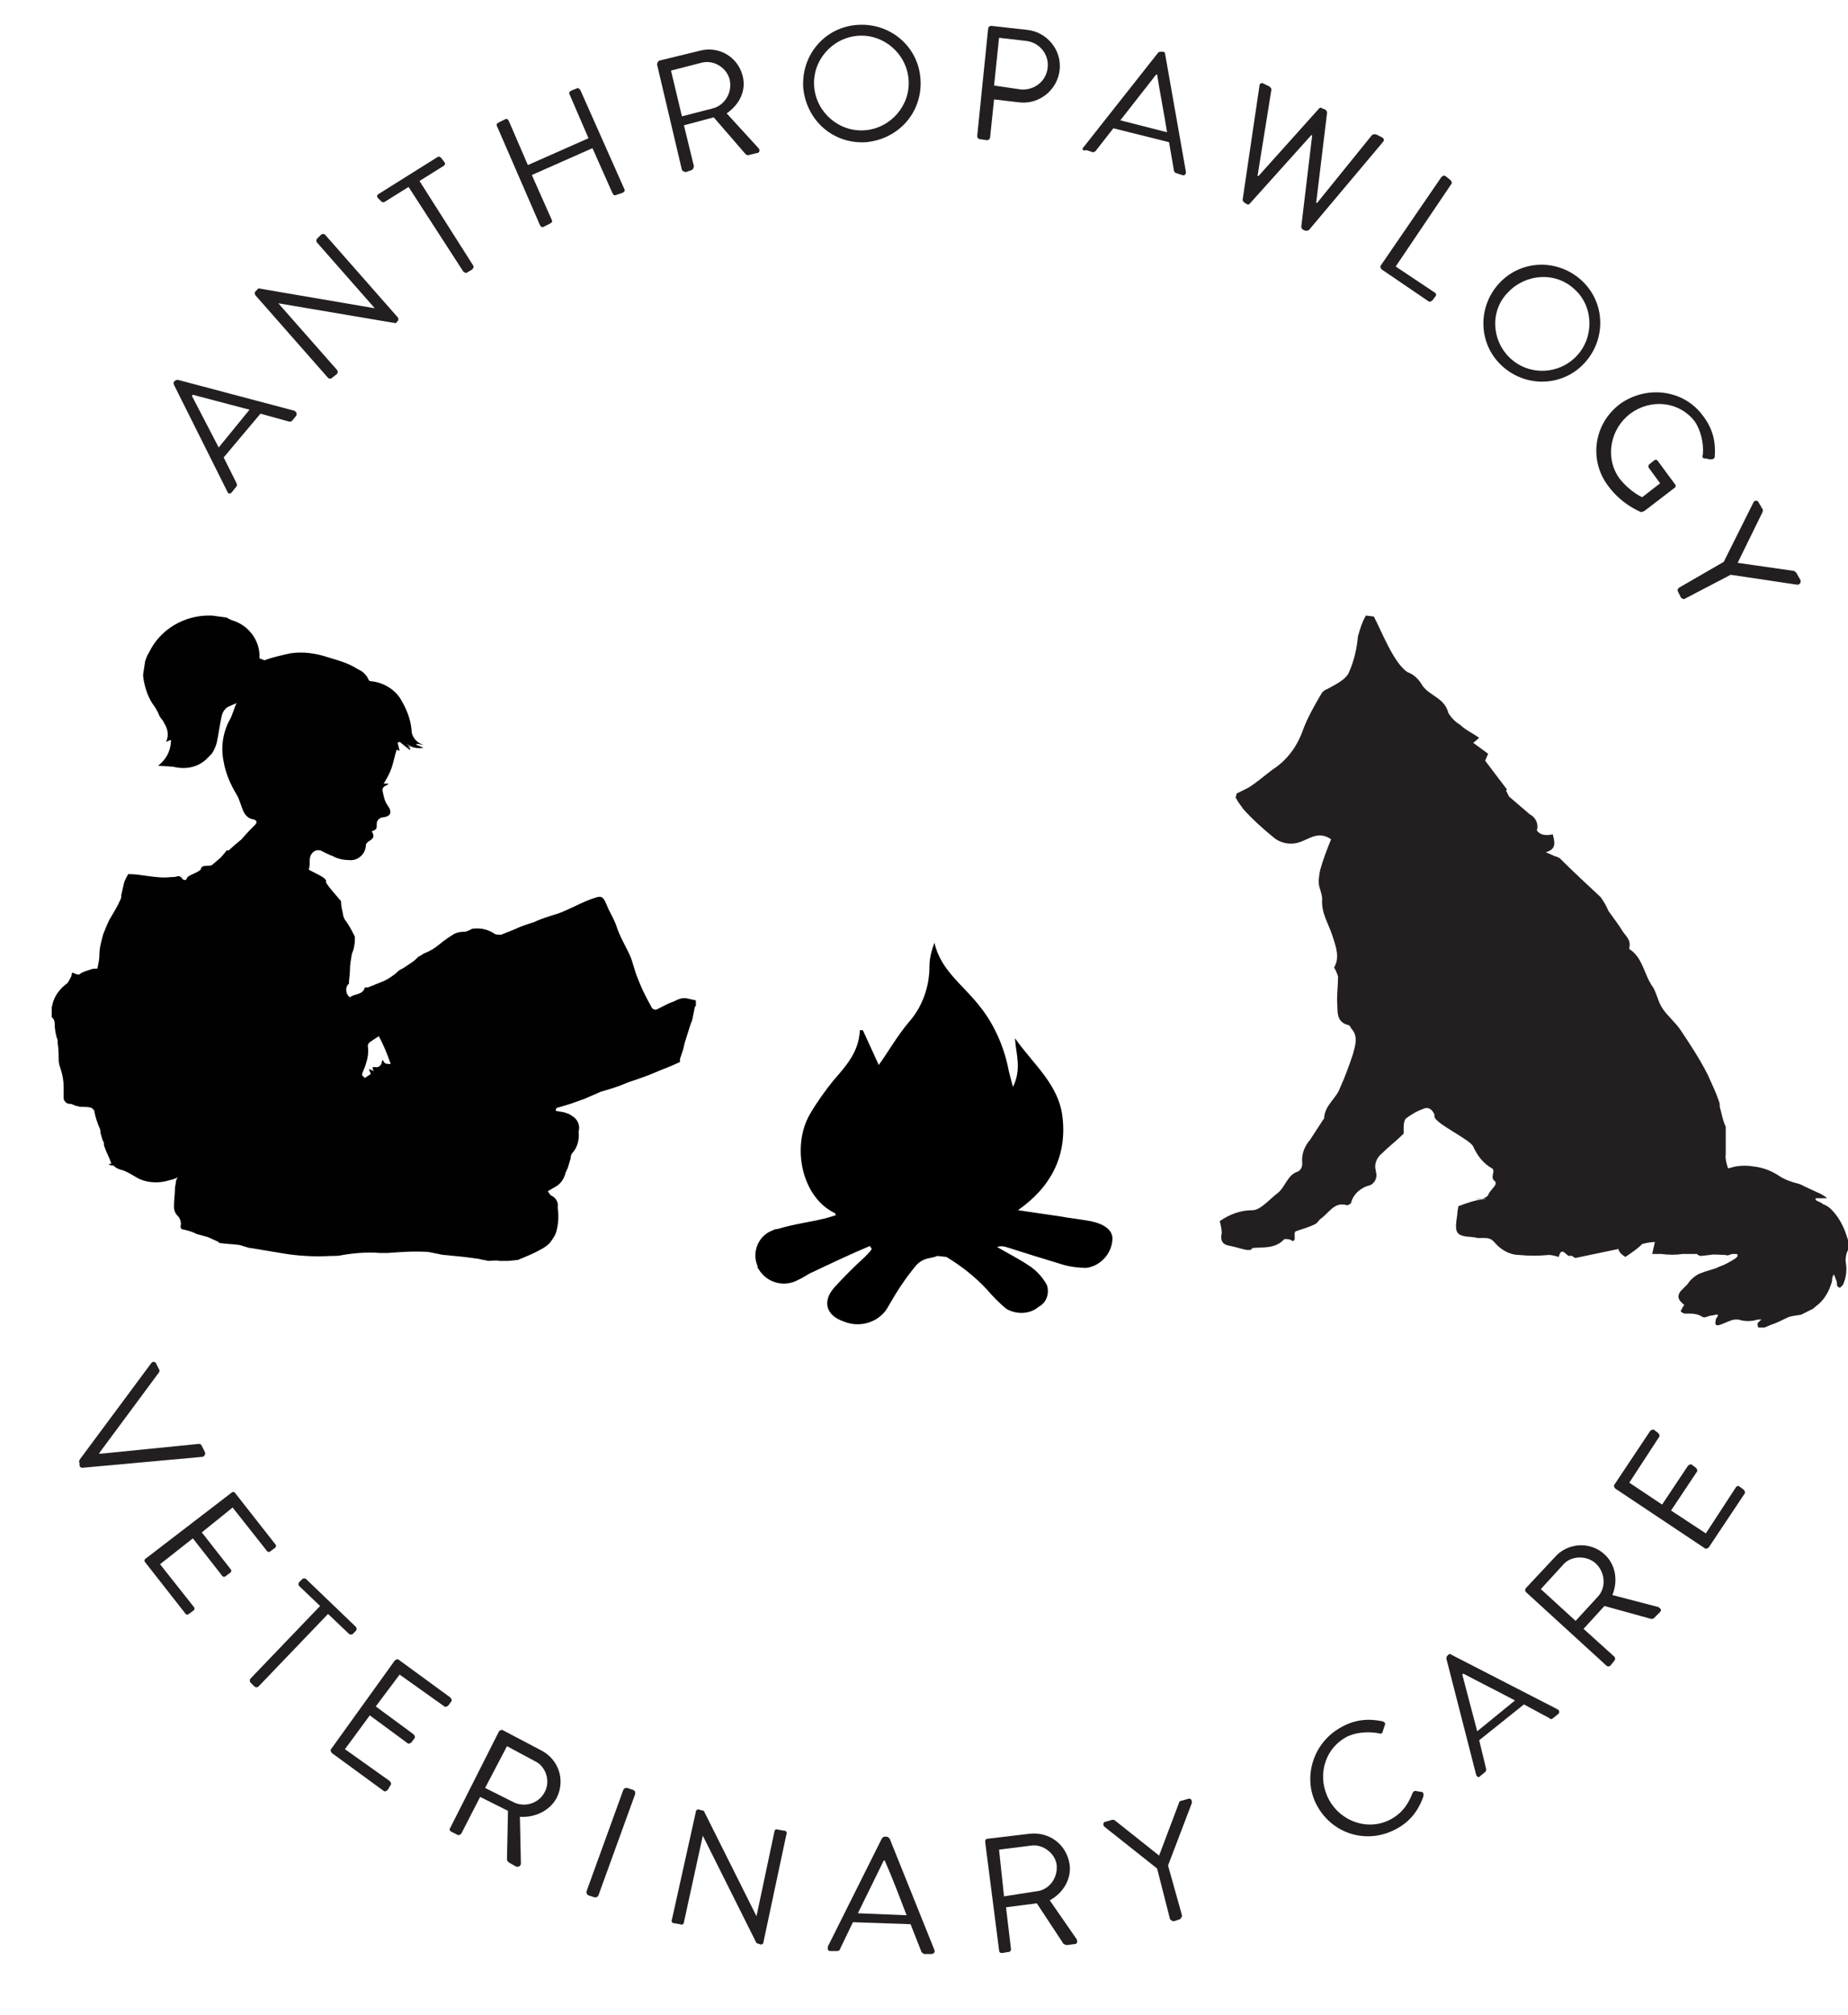 <?xml version="1.0" encoding="utf-8"?>
<!-- Generator: Adobe Illustrator 22.1.0, SVG Export Plug-In . SVG Version: 6.00 Build 0)  -->
<svg version="1.1" id="Layer_1" xmlns="http://www.w3.org/2000/svg" xmlns:xlink="http://www.w3.org/1999/xlink" x="0px" y="0px"
	 viewBox="0 0 185.9 202.6" style="enable-background:new 0 0 185.9 202.6;" xml:space="preserve">
<style type="text/css">
	.st0{enable-background:new    ;}
	.st1{fill:#231F20;}
	.st2{fill:none;}
	.st3{fill:#010101;}
</style>
<title>atplgy_logo_black_2</title>
<g id="Layer_2_1_">
	<g id="Layer_1-2">
		<g class="st0">
			<path class="st1" d="M22.9,49.5l-5.4-10.8c0-0.1-0.1-0.2,0-0.3l0.1-0.1c0.1-0.1,0.2-0.1,0.3-0.1l11.7,3.1
				c0.2,0.1,0.3,0.3,0.2,0.5l-0.4,0.5c-0.1,0.1-0.2,0.1-0.3,0.1l-2.9-0.8L22.5,46l1.3,2.6c0,0.1,0.1,0.2,0,0.3l-0.4,0.5
				C23.2,49.7,23,49.7,22.9,49.5z M25.1,41.2c-1.9-0.5-3.8-1-5.7-1.5l-0.1,0.1L22,45L25.1,41.2z"/>
		</g>
		<g class="st0">
			<path class="st1" d="M25.7,29.7c-0.1-0.1-0.1-0.3,0-0.4L26,29L37.7,31c0,0,0,0,0,0l-5.8-6.6c-0.1-0.1-0.1-0.3,0-0.4l0.4-0.4
				c0.1-0.1,0.3-0.1,0.4,0l7.3,8.3c0.1,0.1,0.1,0.3,0,0.4l-0.2,0.2L28,30.5l0,0l5.9,6.7c0.1,0.1,0.1,0.3,0,0.4L33.4,38
				c-0.1,0.1-0.3,0.1-0.4,0L25.7,29.7z"/>
		</g>
		<g class="st0">
			<path class="st1" d="M41.1,18.8l-2.4,1.5c-0.2,0.1-0.3,0-0.4-0.1L38,19.9c-0.1-0.1-0.1-0.3,0.1-0.4l5.9-3.7
				c0.2-0.1,0.3,0,0.4,0.1l0.3,0.4c0.1,0.1,0.1,0.3-0.1,0.4l-2.4,1.5l5.4,8.5c0.1,0.1,0,0.3-0.1,0.4l-0.5,0.3
				c-0.1,0.1-0.3,0-0.4-0.1L41.1,18.8z"/>
		</g>
		<g class="st0">
			<path class="st1" d="M50,12.7c-0.1-0.2,0-0.3,0.2-0.4l0.6-0.3c0.2-0.1,0.3,0,0.4,0.2l1.9,4.4l6.1-2.7l-1.9-4.4
				c-0.1-0.2,0-0.3,0.2-0.4L58,8.9c0.1-0.1,0.3,0,0.4,0.2l4.4,9.9c0.1,0.2,0,0.3-0.2,0.4L62,19.6c-0.2,0.1-0.3,0-0.4-0.2l-2-4.5
				l-6.1,2.7l2,4.5c0.1,0.2,0,0.3-0.2,0.4l-0.6,0.3c-0.2,0.1-0.3,0-0.4-0.2L50,12.7z"/>
		</g>
		<g class="st0">
			<path class="st1" d="M66.1,6.5c0-0.2,0.1-0.3,0.2-0.4l4.1-1c1.9-0.5,3.8,0.6,4.3,2.5c0.4,1.5-0.3,2.9-1.6,3.8l3.2,3.5
				c0.2,0.2,0.1,0.5-0.2,0.5l-0.8,0.2c-0.1,0-0.2,0-0.3-0.1l-3.2-3.7l-3,0.8l1,4.1c0,0.2-0.1,0.3-0.2,0.4L69,17.3
				c-0.2,0-0.3-0.1-0.4-0.2L66.1,6.5z M71.7,10.9c1.2-0.3,2-1.6,1.7-2.9c-0.3-1.2-1.6-2-2.8-1.7l-3.1,0.8l1.1,4.6L71.7,10.9z"/>
		</g>
		<g class="st0">
			<path class="st1" d="M86.3,2.5c3.3-0.2,6.1,2.2,6.3,5.5c0.2,3.3-2.2,6-5.5,6.3c-3.3,0.2-6-2.2-6.3-5.5C80.6,5.5,83,2.7,86.3,2.5z
				 M87,13.1c2.6-0.2,4.6-2.5,4.4-5.1c-0.2-2.6-2.5-4.6-5.1-4.4c-2.6,0.2-4.6,2.5-4.4,5.1C82.1,11.3,84.4,13.3,87,13.1z"/>
		</g>
		<g class="st0">
			<path class="st1" d="M99.4,2.9c0-0.2,0.2-0.3,0.3-0.3l3.6,0.4c2,0.2,3.5,2,3.3,4c-0.2,2-2,3.5-4,3.3L100,10l-0.4,3.8
				c0,0.2-0.2,0.3-0.3,0.3L98.6,14c-0.2,0-0.3-0.2-0.3-0.3L99.4,2.9z M102.7,9c1.3,0.1,2.6-0.8,2.7-2.3c0.1-1.3-0.9-2.5-2.3-2.6
				l-2.6-0.3l-0.5,4.8L102.7,9z"/>
		</g>
		<g class="st0">
			<path class="st1" d="M109,14.8l7.5-9.5c0.1-0.1,0.2-0.1,0.3-0.1l0.2,0c0.1,0,0.2,0.1,0.2,0.2l2.1,11.9c0,0.2-0.1,0.4-0.4,0.3
				l-0.6-0.2c-0.1,0-0.2-0.2-0.2-0.2l-0.5-2.9l-5.6-1.4l-1.8,2.3c-0.1,0.1-0.2,0.1-0.3,0.1l-0.6-0.2C108.9,15.2,108.8,15,109,14.8z
				 M117.4,13.3c-0.3-1.9-0.7-3.9-1-5.8l-0.1,0l-3.6,4.6L117.4,13.3z"/>
		</g>
		<g class="st0">
			<path class="st1" d="M126.7,8.6c0-0.2,0.2-0.3,0.4-0.2l0.6,0.3c0.1,0.1,0.2,0.2,0.2,0.3l-1.4,8.7l0.1,0l6.1-6.8
				c0.1-0.1,0.2-0.1,0.3,0l0.3,0.1c0.1,0.1,0.2,0.2,0.2,0.3l-1.1,9.1l0.1,0l5.5-6.8c0.1-0.1,0.2-0.1,0.4-0.1l0.6,0.3
				c0.2,0.1,0.3,0.3,0.1,0.5l-7.4,8.8c-0.1,0.1-0.2,0.1-0.4,0.1l-0.2-0.1c-0.1,0-0.2-0.2-0.2-0.3l1.1-9.2l-0.1,0l-6.2,6.9
				c-0.1,0.1-0.2,0.1-0.3,0l-0.2-0.1c-0.1-0.1-0.2-0.2-0.2-0.3L126.7,8.6z"/>
		</g>
		<g class="st0">
			<path class="st1" d="M145,17.8c0.1-0.1,0.3-0.2,0.4-0.1l0.5,0.4c0.1,0.1,0.2,0.3,0.1,0.4l-5.6,8.3l3.9,2.6
				c0.2,0.1,0.2,0.3,0.1,0.4l-0.3,0.4c-0.1,0.1-0.3,0.2-0.4,0.1l-4.7-3.2c-0.1-0.1-0.2-0.3-0.1-0.4L145,17.8z"/>
		</g>
		<g class="st0">
			<path class="st1" d="M159.1,28.2c2.4,2.2,2.5,5.9,0.3,8.3s-5.9,2.5-8.3,0.3c-2.4-2.2-2.5-5.9-0.3-8.3
				C153,26.1,156.7,26,159.1,28.2z M151.9,36c1.9,1.8,4.9,1.7,6.7-0.2c1.8-1.9,1.7-5-0.2-6.7c-1.9-1.8-4.9-1.6-6.7,0.3
				C149.9,31.2,150,34.2,151.9,36z"/>
		</g>
		<g class="st0">
			<path class="st1" d="M171.3,41.8c1,1.3,1.3,2.6,1.2,4.1c0,0.2-0.2,0.3-0.4,0.3c-0.2,0-0.4-0.1-0.6-0.1c-0.2,0-0.3-0.1-0.2-0.4
				c0.1-1.1-0.2-2.4-0.8-3.3c-1.6-2.1-4.5-2.3-6.5-0.8c-2,1.5-2.6,4.4-1.1,6.5c1.1,1.4,2.3,1.9,2.3,1.9l1.8-1.4l-1.1-1.5
				c-0.1-0.1-0.1-0.3,0-0.4l0.5-0.4c0.1-0.1,0.3-0.1,0.4,0.1l1.7,2.3c0.1,0.1,0.1,0.3-0.1,0.4l-3,2.3c-0.1,0-0.2,0.1-0.3,0.1
				c0,0-1.9-0.7-3.3-2.6c-2-2.6-1.5-6.3,1.2-8.3C165.7,38.7,169.4,39.2,171.3,41.8z"/>
		</g>
		<g class="st0">
			<path class="st1" d="M173.4,56.5l3-6c0.1-0.2,0.4-0.2,0.5,0l0.4,0.7c0.1,0.1,0,0.2,0,0.3l-2.5,5.1l5.6,0.8c0.1,0,0.2,0.1,0.3,0.2
				l0.4,0.7c0.1,0.2,0,0.5-0.3,0.5l-6.7-1l-4.6,2.4c-0.1,0.1-0.3,0-0.4-0.1l-0.3-0.6c-0.1-0.2,0-0.3,0.1-0.4L173.4,56.5z"/>
		</g>
		<g class="st0">
			<path class="st1" d="M15.2,137.1c0.1-0.2,0.4-0.2,0.5,0l0.3,0.6c0.1,0.1,0,0.3,0,0.3l-6,8.1l0,0.1l10-1c0.1,0,0.2,0,0.3,0.2
				l0.3,0.6c0.1,0.2,0,0.4-0.2,0.5l-12.1,1.1c-0.1,0-0.2,0-0.3-0.2L8,147.1c-0.1-0.1,0-0.2,0-0.3L15.2,137.1z"/>
		</g>
		<g class="st0">
			<path class="st1" d="M23.3,150.1c0.1-0.1,0.3-0.1,0.4,0.1l4,5.1c0.1,0.1,0.1,0.3-0.1,0.4l-0.4,0.3c-0.1,0.1-0.3,0.1-0.4-0.1
				l-3.4-4.3l-3.1,2.5l2.9,3.7c0.1,0.1,0.1,0.3-0.1,0.4l-0.4,0.3c-0.1,0.1-0.3,0.1-0.4-0.1l-2.9-3.7l-3.3,2.6l3.4,4.3
				c0.1,0.1,0.1,0.3-0.1,0.4l-0.4,0.3c-0.1,0.1-0.3,0.1-0.4-0.1l-4-5.1c-0.1-0.1-0.1-0.3,0.1-0.4L23.3,150.1z"/>
		</g>
		<g class="st0">
			<path class="st1" d="M32.2,161.5l-2.1-2c-0.1-0.1-0.1-0.3,0-0.4l0.3-0.3c0.1-0.1,0.3-0.1,0.4,0l5,4.8c0.1,0.1,0.1,0.3,0,0.4
				l-0.3,0.3c-0.1,0.1-0.3,0.1-0.4,0l-2.1-2l-7,7.3c-0.1,0.1-0.3,0.1-0.4,0l-0.4-0.4c-0.1-0.1-0.1-0.3,0-0.4L32.2,161.5z"/>
		</g>
		<g class="st0">
			<path class="st1" d="M39.7,167c0.1-0.1,0.3-0.2,0.4-0.1l5.2,3.8c0.1,0.1,0.2,0.3,0.1,0.4l-0.3,0.4c-0.1,0.1-0.3,0.2-0.4,0.1
				l-4.5-3.2l-2.4,3.2l3.8,2.8c0.1,0.1,0.2,0.3,0.1,0.4l-0.3,0.4c-0.1,0.1-0.3,0.2-0.4,0.1l-3.8-2.8l-2.5,3.4l4.5,3.2
				c0.1,0.1,0.2,0.3,0.1,0.4L39,180c-0.1,0.1-0.3,0.2-0.4,0.1l-5.2-3.8c-0.1-0.1-0.2-0.3-0.1-0.4L39.7,167z"/>
		</g>
		<g class="st0">
			<path class="st1" d="M50.2,174.1c0.1-0.1,0.3-0.2,0.4-0.1l3.8,2c1.8,0.9,2.5,3,1.6,4.8c-0.7,1.3-2.2,2-3.7,1.9l0.1,4.7
				c0,0.2-0.2,0.4-0.5,0.3l-0.7-0.4c-0.1-0.1-0.2-0.2-0.2-0.3l0.1-4.9l-2.8-1.4l-1.9,3.7c-0.1,0.1-0.3,0.2-0.4,0.1l-0.6-0.3
				c-0.2-0.1-0.2-0.3-0.1-0.4L50.2,174.1z M51.6,181.2c1.1,0.6,2.6,0.2,3.2-1c0.6-1.1,0.1-2.6-1-3.1l-2.8-1.5l-2.2,4.2L51.6,181.2z"
				/>
		</g>
		<g class="st0">
			<path class="st1" d="M62.7,180c0.1-0.2,0.2-0.2,0.4-0.2l0.6,0.2c0.2,0.1,0.2,0.2,0.2,0.4l-3.7,10.2c-0.1,0.2-0.2,0.2-0.4,0.2
				l-0.6-0.2c-0.2-0.1-0.2-0.2-0.2-0.4L62.7,180z"/>
		</g>
		<g class="st0">
			<path class="st1" d="M70,182.2c0-0.2,0.2-0.3,0.4-0.2l0.4,0.1l5.3,10.6c0,0,0,0,0,0l1.8-8.5c0-0.2,0.2-0.3,0.4-0.2l0.6,0.1
				c0.2,0,0.3,0.2,0.2,0.4l-2.3,10.8c0,0.2-0.2,0.3-0.4,0.2l-0.3-0.1l-5.4-10.8l0,0l-1.9,8.7c0,0.2-0.2,0.3-0.4,0.2l-0.6-0.1
				c-0.2,0-0.3-0.2-0.2-0.4L70,182.2z"/>
		</g>
		<g class="st0">
			<path class="st1" d="M83.3,195.7l5.4-10.8c0.1-0.1,0.1-0.2,0.3-0.2l0.2,0c0.1,0,0.2,0.1,0.3,0.2l4.5,11.2
				c0.1,0.2-0.1,0.4-0.3,0.4l-0.7,0c-0.1,0-0.2-0.1-0.3-0.2l-1.1-2.8l-5.8-0.2l-1.3,2.7c0,0.1-0.1,0.2-0.3,0.2l-0.7,0
				C83.3,196.2,83.2,196,83.3,195.7z M91.2,192.6c-0.7-1.8-1.4-3.7-2.2-5.5l-0.1,0l-2.6,5.3L91.2,192.6z"/>
		</g>
		<g class="st0">
			<path class="st1" d="M99.1,185.2c0-0.2,0.1-0.3,0.3-0.3l4.2-0.5c2-0.2,3.7,1.1,4,3.1c0.2,1.5-0.7,2.9-2,3.6l2.7,3.9
				c0.1,0.2,0.1,0.5-0.2,0.5l-0.8,0.1c-0.1,0-0.2-0.1-0.3-0.1l-2.7-4.1l-3.1,0.4l0.5,4.2c0,0.2-0.1,0.3-0.3,0.3l-0.6,0.1
				c-0.2,0-0.3-0.1-0.3-0.3L99.1,185.2z M104.2,190.2c1.3-0.1,2.2-1.3,2.1-2.6c-0.1-1.2-1.4-2.2-2.6-2l-3.2,0.4l0.5,4.7L104.2,190.2
				z"/>
		</g>
		<g class="st0">
			<path class="st1" d="M116.4,187.9l-5.3-4.2c-0.2-0.2-0.1-0.5,0.1-0.5l0.7-0.2c0.1,0,0.2,0,0.3,0.1l4.4,3.5l2-5.3
				c0-0.1,0.1-0.2,0.2-0.2l0.7-0.2c0.3-0.1,0.4,0.1,0.4,0.4l-2.4,6.3l1.4,5c0,0.2-0.1,0.3-0.2,0.4l-0.6,0.2c-0.2,0-0.3-0.1-0.4-0.2
				L116.4,187.9z"/>
		</g>
		<g class="st0">
			<path class="st1" d="M134.9,173.7c1.4-0.8,2.8-0.9,4.2-0.6c0.2,0.1,0.3,0.2,0.2,0.4l-0.2,0.6c0,0.2-0.2,0.3-0.4,0.2
				c-1.1-0.2-2.4-0.1-3.3,0.4c-2.3,1.3-2.9,4.1-1.7,6.3c1.2,2.2,4,3.2,6.3,1.9c1.2-0.7,1.7-1.6,2.1-2.6c0.1-0.2,0.2-0.2,0.3-0.2
				l0.6,0.1c0.2,0,0.2,0.2,0.2,0.4c-0.5,1.5-1.4,2.6-2.7,3.3c-2.9,1.6-6.4,0.6-8-2.3C131,178.9,132,175.3,134.9,173.7z"/>
		</g>
		<g class="st0">
			<path class="st1" d="M148.5,178.5l-3-11.7c0-0.1,0-0.2,0.1-0.3l0.1-0.1c0.1-0.1,0.2-0.1,0.3,0l10.7,5.5c0.2,0.1,0.2,0.4,0,0.5
				l-0.5,0.4c-0.1,0.1-0.3,0.1-0.3,0l-2.6-1.4l-4.5,3.6l0.7,2.9c0,0.1,0,0.2-0.1,0.3l-0.5,0.4C148.8,178.8,148.6,178.7,148.5,178.5z
				 M152.4,171c-1.7-0.9-3.5-1.8-5.2-2.7l-0.1,0.1l1.5,5.7L152.4,171z"/>
		</g>
		<g class="st0">
			<path class="st1" d="M153.5,160.1c-0.1-0.1-0.1-0.3,0-0.4l2.9-3.1c1.3-1.5,3.6-1.6,5-0.3c1.1,1,1.4,2.6,0.8,4.1l4.6,1.2
				c0.2,0.1,0.4,0.3,0.2,0.5l-0.6,0.6c-0.1,0.1-0.2,0.1-0.3,0.1l-4.7-1.3l-2.1,2.3l3.1,2.8c0.1,0.1,0.1,0.3,0,0.4l-0.4,0.5
				c-0.1,0.1-0.3,0.1-0.4,0L153.5,160.1z M160.7,160.6c0.9-0.9,0.8-2.5-0.2-3.4c-0.9-0.8-2.5-0.8-3.3,0.2l-2.2,2.4l3.5,3.2
				L160.7,160.6z"/>
		</g>
		<g class="st0">
			<path class="st1" d="M162.5,149.7c-0.1-0.1-0.2-0.3-0.1-0.4l3.6-5.4c0.1-0.1,0.3-0.2,0.4-0.1l0.4,0.3c0.1,0.1,0.2,0.3,0.1,0.4
				l-3,4.6l3.3,2.2l2.6-3.9c0.1-0.1,0.3-0.2,0.4-0.1l0.4,0.3c0.1,0.1,0.2,0.3,0.1,0.4l-2.6,3.9l3.5,2.3l3-4.6
				c0.1-0.2,0.3-0.2,0.4-0.1l0.4,0.3c0.1,0.1,0.2,0.3,0.1,0.4l-3.6,5.4c-0.1,0.1-0.3,0.2-0.4,0.1L162.5,149.7z"/>
		</g>
		<path class="st2" d="M22.4,99.4c0-39.3,31.8-71.1,71.1-71.1"/>
		<path class="st3" d="M30.5,87c0.2,0.5,2.3,1.1,2.3,1.6c0,0.1,0,0.2,0.1,0.3c0.4,0.6,0.9,1.1,1.3,1.6c0,0,0.1,0.1,0.1,0.1
			c0,0.4,0.1,0.9,0.2,1.3c0,0.2,0.1,0.4,0.2,0.6c0.4,0.5,0.7,1.1,1,1.7c0,0.1,0,0.1,0,0.2c0,0.5-0.1,1.1-0.3,1.5
			c-0.1,0.6-0.2,1.1-0.2,1.7c0,0.4-0.1,0.9-0.1,1.3c0,0,0,0.1-0.1,0.1c-0.3,0.4-0.2,1,0.2,1.3c0.4-0.4,1.3-0.2,1.5-1
			c0.1,0,0.2,0,0.3,0l1.5-0.6c0.5-0.2,0.9-0.5,1.3-0.8c0.2-0.2,0.4-0.4,0.7-0.5c0.3-0.2,0.6-0.4,0.9-0.6s0.5-0.4,0.7-0.6
			c0.2-0.1,0.4-0.2,0.5-0.3c0.5-0.2,0.9-0.4,1.3-0.7c0.5-0.4,1-0.8,1.5-1.1c0.4-0.3,0.8-0.4,1.3-0.4c0.2,0,0.4-0.1,0.6-0.2
			c0.1,0,0.1-0.1,0.2-0.1c0.7-0.1,1.4,0,2.1,0.4c0.2,0.2,0.5,0.2,0.8,0.2c0.5-0.2,1-0.4,1.5-0.6c0.6-0.3,1.3-0.5,1.9-0.7
			c0.6-0.3,1.3-0.5,1.9-0.7c0.8-0.2,1.5-0.6,2.2-0.9c0.6-0.3,1.3-0.6,1.9-0.8c0.6-0.2,0.8-0.2,1.1,0.4c0.1,0.2,0.2,0.5,0.3,0.7
			c0.3,0.6,0.7,1.3,0.9,2c0.4,1.1,1,2,1.4,3L64,98l0.4,1c0.3,0.7,0.7,1.5,1.1,2.2c0.1,0.3,0.4,0.4,0.6,0.3c0.6-0.3,1.1-0.6,1.7-0.8
			c0.4-0.2,0.8-0.4,1.3-0.3l0.9,0.2v0.6c-0.1,0-0.1,0-0.1,0.1c-0.1,0.3-0.1,0.6-0.2,0.9c0,0.2-0.1,0.5-0.2,0.7
			c-0.2,0.6-0.4,1.3-0.6,1.9c-0.1,0.3-0.1,0.5-0.2,0.8s-0.2,0.6-0.3,0.9c0,0.1,0,0.2,0,0.3l-0.9,0.4l-1,0.4l-1.2,0.5l-1.1,0.4
			l-0.9,0.3l-1,0.4l-0.9,0.3c-0.3,0.1-0.7,0.2-1,0.3l-1.6,0.7l-1.4,0.5c-0.3,0.1-0.7,0.2-1,0.3c-0.2,0.1-0.5,0-0.5,0.4
			c0.4,0.1,0.7,0.1,1,0.2c0.2,0.1,0.4,0.1,0.6,0.3c0.6,0.3,0.9,1,0.7,1.6l0,0c0.1,0.7-0.1,1.5-0.5,2c-0.2,0.2-0.3,0.4-0.3,0.7
			c-0.1,0.3-0.2,0.7-0.3,1c-0.1,0.1-0.1,0.3-0.2,0.4c-0.1,0.5-0.4,1-0.8,1.3c-0.3,0.2-0.7,0.4-1,0.6c0.1,0.1,0.2,0.3,0.3,0.4
			c0.5,0.2,0.8,0.7,0.7,1.2c0.1,0.8,0.1,1.5-0.1,2.3c-0.1,0.5-0.4,0.9-0.7,1.3c-0.3,0.3-0.6,0.5-1,0.7c-0.7,0.4-1.5,0.7-2.2,1
			l-1,0.1h-0.9c-0.1-0.1-1,0-1.1,0c-0.3-0.1-0.6-0.1-0.9-0.2l-1.5-0.2l-2-0.2h-0.1c-0.5-0.1-1-0.2-1.5-0.3c-1.4-0.1-2.7,0-4.1,0.1
			c-0.3,0-0.6,0-0.8,0c-1.2-0.1-2.5,0-3.7,0.2c-0.4,0.1-0.8,0.1-1.2,0.1c-1.7,0.1-3.4,0-5.1-0.3c-0.6-0.1-1.2-0.2-1.8-0.3l-1.2-0.2
			h-0.1c-0.3-0.1-0.7-0.2-1-0.3c-0.7-0.1-1.3-0.1-2-0.2c0,0-0.1,0-0.1-0.1l-1.1-0.5c-0.4-0.1-0.7-0.2-1.1-0.3
			c-0.4-0.2-0.7-0.3-1.1-0.4c-0.5-0.1-0.6-0.1-0.5-0.6c0-0.3-0.1-0.6-0.3-0.8c-0.3-0.3-0.4-0.6-0.4-1c0-0.6,0.1-1.2,0.1-1.8
			c0-0.2,0.1-0.5,0.1-0.7c0-0.1,0.1-0.3,0.2-0.4c-0.4,0.2-0.9,0.3-1.3,0.4c-0.9,0.2-1.9,0.1-2.7-0.3c-0.5-0.3-1-0.6-1.5-0.8
			c-0.4-0.1-0.7-0.2-1-0.5c-0.1,0-0.1,0-0.2,0l-0.3-0.1l0.3-0.1c-0.2-0.6-0.5-1.1-0.7-1.7c-0.1-0.2,0-0.4-0.1-0.5s-0.2-0.6-0.3-0.9
			c0-0.2,0-0.3-0.1-0.5c-0.2-0.5-0.4-1-0.5-1.6c0-0.2-0.2-0.3-0.3-0.4c-0.4-0.1-0.7-0.1-1.1-0.1c-0.2,0-0.3-0.1-0.5-0.1
			c-0.2-0.1-0.4-0.2-0.6-0.2c-0.3,0-0.5-0.2-0.6-0.5c0,0,0-0.1,0-0.1v-1.1c0-0.6-0.1-1.2-0.3-1.8c-0.1-0.3-0.2-0.6-0.2-0.9
			c0-0.6,0-1.1-0.1-1.7c0-0.1,0-0.2,0-0.3c-0.2-0.5-0.3-1.1-0.3-1.7c0-0.2-0.1-0.5-0.3-0.6v-1c0.1-0.3,0.1-0.5,0.2-0.7
			c0.2-0.6,0.7-1.2,1.2-1.6c0.2-0.1,0.3-0.3,0.4-0.5c0.1-0.2,0.2-0.3,0.2-0.5c0-0.1,0.1-0.2,0.1-0.2C7.9,98.1,8,98,8.1,97.9
			c0.3-0.2,0.7-0.3,1-0.4c0.2-0.1,0.5-0.1,0.7-0.1C9.9,96.9,10,96.5,10,96c0-0.7,0.2-1.4,0.4-2.1c0.2-0.5,0.4-1,0.6-1.4
			c0.4-0.7,0.8-1.3,1.1-2c0.1-0.2,0.1-0.3,0.1-0.5c0.1-0.4,0.2-0.9,0.3-1.3c0.1-0.3,0.3-0.6,0.4-0.8c0.7,0,1.3,0.1,2,0.2
			c0.8,0.1,1.5,0.2,2.3,0.1c0.2,0,0.5,0,0.7-0.1c0.2,0,0.3,0.1,0.4,0.2c0,0.1,0.2,0.2,0.3,0.2c0.1,0,0.2-0.1,0.2-0.2
			c0.1-0.3,1.3-0.6,1.4-0.9c0.1-0.6,1.1-0.1,1.5-0.6c0,0,1.1-1.2,1.1-1.3 M39.3,107c-0.3-0.9-0.7-1.9-1.2-2.8
			c-0.3,0.2-0.6,0.4-0.9,0.6c-0.1,0.1-0.2,0.2-0.2,0.4c0.1,0.6,0,1.2-0.2,1.8c-0.1,0.4-0.3,0.7-0.4,1.1l0.3,0.3l0.6-0.4l-0.2-0.5
			l0.5,0.2c0-0.1-0.1-0.1-0.1-0.2c0-0.1,0-0.1,0-0.2c0.1,0,0.1,0,0.2,0c0.3,0.1,0.6-0.1,0.7-0.4c0-0.1,0-0.2,0.1-0.3l0.2,0.3
			C38.8,107,39.3,107,39.3,107z M23.7,62.5c1.5,0.6,2.5,2.1,2.4,3.7l0.5,0.2c0.8-0.3,1.7-0.5,2.6-0.7c1.3-0.2,2.6,0,3.8,0.4
			c1,0.3,2.1,0.6,3,1.2c0.5,0.2,0.9,0.6,1.1,1.1c0.1,0.1,0.1,0.1,0.2,0.1c1.2,0.1,2.4,0.8,3,1.8c0.6,1,1,2,1.1,3.1
			c0,0.7,0.5,1.3,1.2,1.5l-0.7-0.1v0.1l0.7,0.3c-0.6,0.1-1.2,0-1.7-0.4l0.2,0.2c0.1,0.1,0.2,0.2,0.2,0.2L41,75.1l0,0l0.3,0.2
			l-0.1,0.1l-1-0.8l0.1,0.3l0,0l-0.1-0.3L40,74.7l0.2,0.8l-0.3-0.1c-0.2,0.6-0.3,1.2-0.5,1.8c-0.2,0.6-0.5,1.1-0.8,1.6h0.5
			c-0.1,0.1-0.2,0.2-0.3,0.2c-0.2,0.1-0.4,0.3-0.3,0.6l0,0c0.1,0.5,0.2,1,0.5,1.4c0.5,0.7,0.3,1.1-0.5,1.2c-0.3,0-0.6,0.3-0.6,0.6
			l0,0c0,0.6,0,0.6-0.5,0.8c0.3,0.5,0.2,0.7-0.3,1c-0.1,0.1-0.3,0.2-0.3,0.4c0,0.8-0.7,1.5-1.5,1.5c-0.6,0-1.3-0.1-1.8-0.4
			c-0.3-0.1-0.7-0.3-1.1-0.5c-0.3-0.2-0.8-0.1-1,0.2c-0.5,0.6,0,1.3-0.5,1.9c-0.3,0.3-0.3,0.7-0.1,1c0.3,0.7,0.7,1.3,1,2
			c0.1,0.3,0.3,0.6,0.4,0.9c0.1,0.2,0.1,0.5-0.1,0.6c0,0,0,0,0,0c-0.1,0.1-0.2,0.1-0.3,0c-3.9-0.5-6.8-1-10.7-1.5
			c-0.2,0-0.4-0.2-0.5-0.4c0-0.1,0.1-0.3,0.1-0.3c1.1-1.6-0.9-1.8,0.6-3c1-0.8,2-1.8,3-2.6c0.5-0.6,1.1-1.2,1.4-1.5
			c0.1-0.1,0.1-0.2,0.1-0.3l-0.1-0.1c-0.1-0.1-0.1-0.1-0.2-0.1c-1.2-0.2-1.1-1.5-1.7-2.5c-0.6-1-1.1-2.1-1.3-3.3
			c-0.3-1.4-0.1-2.9,0.6-4.2c0.3-0.5,0.4-1.1,0.7-1.7l-0.9,0.4c-0.3,0.2-0.5,0.5-0.6,0.9c-0.2,0.9-0.3,1.8-0.5,2.7
			c-0.1,0.4-0.3,0.8-0.5,1.1c-0.2,0.2-0.4,0.4-0.6,0.6c-0.9,0.8-2.1,1-3.3,0.7L15.9,77c0.8-0.6,1.3-1.5,1.3-2.6l-0.5,0.2
			c0.3-0.6,0.2-1.3-0.2-1.9c-0.1-0.3-0.4-0.5-0.5-0.8s-0.4-0.8-0.7-1.2c-0.5-0.8-0.8-1.8-0.9-2.7c0-0.1,0-0.1,0-0.2l0.2-1.3
			c0.1-0.3,0.2-0.6,0.4-0.9c1.1-2.3,3.5-3.7,6-3.7h0.3l1.5,0.2C23.1,62.3,23.4,62.4,23.7,62.5L23.7,62.5z"/>
		<path class="st1" d="M175.6,120.4c-0.8-0.3-2.2-3.4-2-4.3c0-0.5,0-1,0-1.5v-1.3c-0.3-0.6-0.4-1.3-0.6-2c0-0.2,0-0.4-0.1-0.6
			c-0.3-0.9-0.7-1.7-1.1-2.6c-0.8-1.6-1.8-3.1-2.8-4.6c-0.5-0.7-1.2-1.3-1.7-2s-0.6-1.5-1-2.2c-0.9-1.2-1-2.9-2.3-3.8
			c-0.1,0-0.1-0.1-0.1-0.2c0.2-0.8-0.4-1.2-0.7-1.7s-0.9-1.3-1.4-2c-0.2-0.5-0.5-1-0.8-1.4c-1.4-1.3-2.8-2.6-4.1-3.9
			c-0.2-0.1-0.4-0.2-0.5-0.2l-0.9-0.4c1.1-0.3,0.9-1,0.7-1.8c-0.4,0.1-0.8,0.1-1.1,0c-0.2-0.1-0.4-0.2-0.5-0.4
			c0.2-0.6-0.1-1.3-0.7-1.6c-0.7-0.6-1.4-1.2-2.1-1.8c-0.1-0.2-0.2-0.4-0.3-0.6l0.1-0.1l-2.2-2.9l0.3-0.7l-1.5-1.1l0.6-0.5
			c-0.7-0.5-1.4-0.8-1.9-1.3c-0.5-0.3-0.9-0.7-1.2-1.2c-0.4-1.6-2-1.7-2.7-2.9c-0.3-0.5-0.8-1-1.4-1.2c-1.4-0.9-2.6-4.1-3.4-5.6
			l-0.8-0.1c-0.4,0.7-0.6,1.4-0.8,2.1c-0.1,1.2-0.4,2.5-0.9,3.6c-0.3,0.8-1.7,1.4-2.2,1.7c-0.3,0.1-0.5,0.3-0.6,0.5
			c-0.7,1.2-1.4,2.4-1.9,3.8c-0.6,1.6-1.6,2.9-3,3.8c-0.8,0.6-1.6,1.3-2.4,1.8c-0.4,0.2-0.8,0.4-1.2,0.6l-0.1,0.4
			c0.2,0.4,0.5,0.8,0.8,1.2c0.9,1,1.9,1.9,3,2.8c0.7,0.6,1.7,0.8,2.6,0.5c1-0.3,1.9-1.2,3.2-0.3c-0.4,1-0.8,2-1.1,3.1
			c-0.1,0.5-0.2,1.1-0.1,1.6c0.1,0.4,0.3,0.9,0.3,1.3c-0.1,1.4,0.6,2.4,1,3.6s0.8,2.3,0.2,3.3c0.2,0.3,0.3,0.6,0.4,0.9
			c0,0.8-0.1,1.6-0.1,2.4c0.1,1-0.2,2.2,1.2,2.5c0.1,0.1,0.2,0.2,0.2,0.3c0.8,0.8,0.4,1.8,0.2,2.6c-0.4,1.2-0.8,2.3-1.3,3.4
			c-0.4,1.1-1.5,1.7-1.6,3c0,0.1,0,0.1-0.1,0.2l-1.3,2c-0.6,0.7-0.9,1.5-0.8,2.4c0,0.3-0.1,0.6-0.4,0.8c-1.1,0.3-1.3,1.6-2.1,2.2
			s-1.7,1.7-2.5,1.7c-1.2,0-2.3,0.4-3.3,1.1c0.1,0.4,0.2,0.8,0.2,1.2c-0.2,0.9,0.2,1.2,0.9,1.3c0.5,0.1,1.1,0.3,1.6,0.4h0.4
			c0.1-0.1,0.1-0.1,0.2-0.2c1.1-0.1,2.3,0.1,3.2-0.9c0.3,0,0.6,0,0.8,0.2c0.5,0,0-0.9,0.4-1c0.6-0.2,1.3-0.4,1.9-0.7
			c0.2-0.1,0.3-0.3,0.5-0.5c0.9-0.6,1.4-1.8,2.7-1.4c0.1,0,0.3-0.1,0.4-0.2c0.2-0.9,1-1.6,1.9-1.8c0.5-0.2,0.8-0.8,0.6-1.4
			c0,0,0-0.1,0-0.1c-0.2-0.6,0.1-1.3,0.6-1.7c0.7-0.7,1.5-1.3,2.2-2c0-0.2,0-0.4,0-0.5c0-0.3,0-0.7,0.2-1c0.5-0.4,1.2-0.8,1.8-1
			c0.4-0.2,0.8,0,1,0.4c0,0,0,0,0,0c0.1,0.1,0.1,0.2,0.1,0.4c0.1,0.7,3.6,2.3,3.9,3c0.4,0.9,1,1.7,1.9,2.2c0.4,0.3-0.3,0.9,0.3,1.3
			c0.3,0.4-0.6,0.9-0.7,1.4c-0.3,0.3-0.6,0.4-1,0.4c-1.2,0,1.7-0.1,0.5,0c-0.9,0.1-1.7,0.4-2.5,0.7c0,0.2-0.1,0.4-0.1,0.8
			c-0.3,1.9-0.2,2.2,1.5,2.3c1.5,0.2-1,0,0.5,0.1c1,0,1.3-0.1,1.8,0.5c0.6,0.7,1.5,1.2,2.4,1.2c1,0.1,2,0.1,3,0c0.4,0,1,0.2,1,0.2
			c0.3-1.2,0.8,0,1.1-0.1s0.4,0.2,0.6,0.2c1.4-0.3,2.9-0.6,4.3-0.9c0.1,0.4,0.4,0.6,0.7,0.8c0.6-0.4,1.2-0.8,1.7-1.3
			c0.4-0.1,0.8-0.2,1.3-0.2c0.3,0.1,0.5,0.2,0.7,0.4c0.1,0.1,0.2,0.2,0.3,0.3h4.2c0.2,0.2,0.4,0.4,0.7,0.5c0.5,0,1.1,0,1.6,0"/>
		<path class="st1" d="M168.3,116.9c1.5,0.3,3.1,0.6,4.6,0.7c0.9,0,0.1,0,0.5,0c0.4-0.1,0.8-0.2,1.2-0.3c0.6-0.1,1.2-0.1,1.8,0
			c0.9,0.1,1.7,0.4,2.5,0.9c0.4,0.3,0.9,0.5,1.5,0.7c0.4,0.1,0.8,0.2,1.1,0.4l1.3,0.6c0.3,0.1,0.6,0.3,0.9,0.5
			c0.1,0.1,0.1,0.1,0,0.1s-0.9,0-1,0s-0.1,0.1,0,0.2s0.5,0.2,0.7,0.4c0.3,0.1,0.6,0.3,0.8,0.5c0.8,0.8,1.3,1.8,1.6,2.8
			c0.1,0.2,0.1,0.4,0.2,0.7c0,0.2,0,0.4-0.1,0.6c-0.2,0.4-0.3,0.9-0.2,1.4c0.1,0.7,0,1.4-0.3,2.1c-0.1,0.1-0.2,0.2-0.3,0.3
			c-0.1,0-0.2-0.1-0.3-0.2c0-0.1,0-0.4-0.1-0.6c-0.1-0.2-0.1-0.3-0.2-0.5c-0.1,0-0.1,0-0.1,0.1c-0.1,0.2-0.1,0.3-0.1,0.5
			c-0.2,0.8-0.6,1.6-1.2,2.2c-0.2,0.2-0.5,0.4-0.7,0.6c-0.4,0.2-0.8,0.4-1.2,0.6c-0.4,0.1-1,0.1-1.4,0.3s-1.2,0.6-1.6,0.7
			c-0.2,0.1-0.5,0.2-0.7,0.3c-0.2,0-0.4,0-0.6,0c-0.1-0.1-0.1-0.3-0.1-0.4s0.4-0.4,0.4-0.4s-0.3,0-0.4,0c-0.6,0.2-1.3,0.2-1.9,0
			c-0.1,0-0.1,0-0.4,0s-1.1,0.4-1.4,0.5s-0.4,0.1-0.5,0s0-0.4,0-0.5s0.2-0.3,0.2-0.4s0.1-0.1-0.1-0.1s-0.4,0.1-0.6,0.1
			s-0.6,0.3-0.9,0.1c-0.3-0.2-0.7-0.3-1.1-0.3c-0.2,0-0.4,0-0.6,0c-0.1,0-0.3-0.1-0.4-0.2c-0.1-0.1,0.1-0.2,0.1-0.3s0.3-0.4,0.2-0.4
			c-0.5-0.4-0.8-0.8-0.3-1.4c0.2-0.2,0.4-0.4,0.6-0.6s0.1-0.2,0.4-0.5c0.3-0.3,0.7-0.6,1.1-0.7c0.4-0.2,1.4-0.4,1.7-0.6
			c0.6-0.2,1.1-0.5,1.6-0.8c0.3-0.2,0.4-0.4,0.2-0.4c0,0-0.1,0,0,0s0.1-0.1,0-0.1h-0.3c-0.1,0-0.3,0-0.4,0.1c-0.1,0-0.4,0.1-0.4,0
			s0,0-0.1,0c-0.4,0-1.1-0.1-1.5,0l-0.9,0.1c-0.2,0-0.2-0.1-0.3-0.1s0-0.1-0.1-0.1c-0.5,0-1,0-1.4,0c-0.7,0.1-1.5,0.1-2.2,0
			c-0.3,0-0.6,0-0.9,0"/>
		<path d="M94.3,126.3c-0.7,0.3-1.3,0.1-2.1,0.9c-1.1,1.3-2,2.7-2.8,4.1c-0.8,1.6-2.8,2.3-4.5,1.6c-1.8-0.6-2.2-2-1-3.4
			c1-1.1,2-2.1,3.1-3.1c0.2-0.2,0.5-0.5,0.7-0.8l-0.2-0.3c-1.9,0.8-3.8,1.7-5.7,2.6c-0.5,0.2-1,0.6-1.5,0.8c-1.4,0.8-3.2,0.3-4-1.1
			c-0.1-0.1-0.1-0.2-0.1-0.3c-0.6-1.4,0.1-3.1,1.6-3.6c0.1-0.1,0.3-0.1,0.4-0.1c1.6-0.5,3.3-0.7,4.9-1.1l1-0.3
			c-0.1-0.1-0.1-0.2-0.1-0.2c-3.4-1.6-4.4-6.8-2.5-10c0.7-1.2,1.5-2.3,2.3-3.3c1.3-1.5,2.6-2.9,2.7-5.1h0.3l1.6,3.5
			c1-1.4,1.9-3,3.1-4.4c1.3-1.5,2-3.5,2-5.5c0-0.8,0.2-1.6,0.5-2.4c0.6,2.7,2.8,4.2,4.4,6.2c1.5,1.8,2.5,4,3,6.3
			c0.1,0.6,0.3,1.2,0.5,2c0.9-1.8,0.3-3.3,0.2-4.9c1.8,2.6,4.5,4.7,4.8,8.1c0.4,3.8-1.2,6.9-4.5,9.2l4.1,0.6
			c1.1,0.2,2.1,0.3,3.2,0.5c1.5,0.3,2.3,1,2.2,1.9c-0.1,1.4-1.2,2.6-2.6,2.8c-0.8,0-1.6-0.1-2.3-0.3c-2-0.6-3.9-1.2-5.8-1.8
			c-0.3-0.1-0.6-0.1-0.9,0c1.2,0.7,2.4,1.3,3.4,2c0.7,0.5,1.2,1.1,1.6,1.8c0.3,0.8,0,1.8-0.8,2.2c-0.9,0.8-2.3,0.8-3.3,0.2
			c-0.7-0.6-1.3-1.2-1.9-1.9c-1.2-1.3-2.6-2.4-4.1-3.3"/>
	</g>
</g>
</svg>
